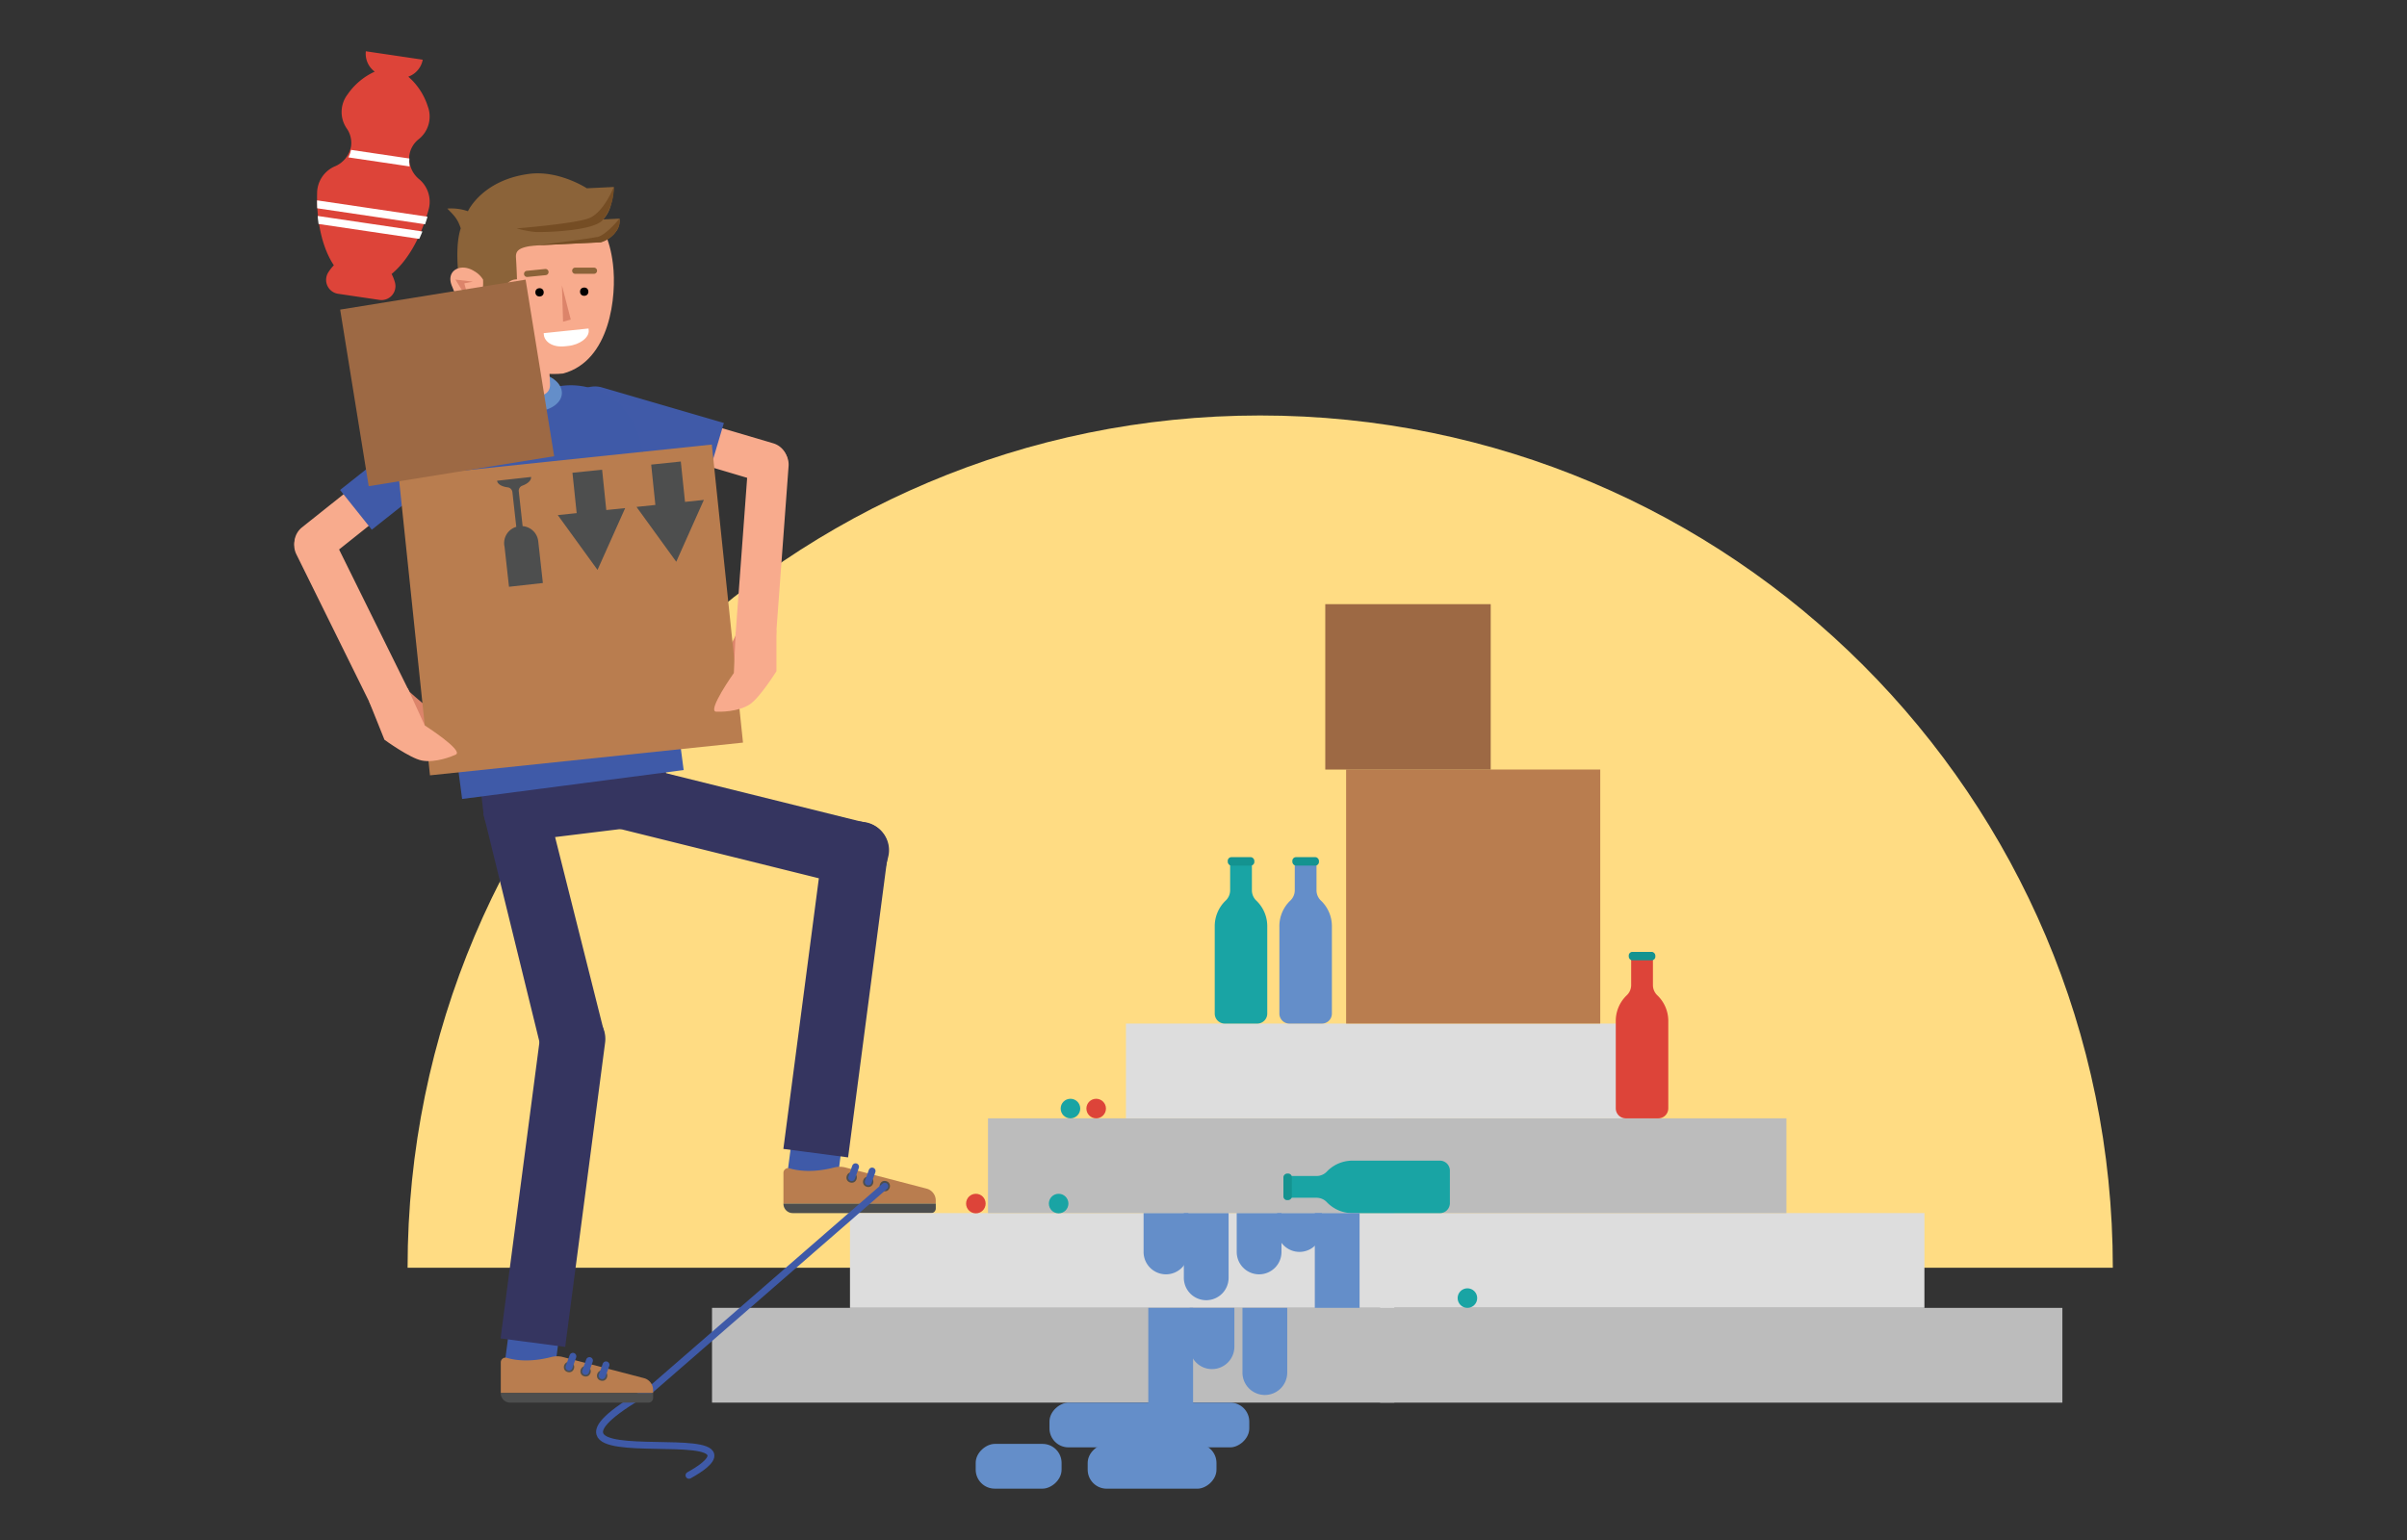 <svg id="Layer_1" data-name="Layer 1" xmlns="http://www.w3.org/2000/svg" xmlns:xlink="http://www.w3.org/1999/xlink" viewBox="0 0 708.66 453.54"><rect x="0" y="0" width="708.66" height="453.54" fill="#333333" stroke="none"/><defs><style>.cls-1,.cls-3{fill:none;}.cls-2{fill:#ffdc83;}.cls-3{stroke:#3f5aa8;stroke-linecap:round;stroke-miterlimit:10;stroke-width:2.03px;}.cls-12,.cls-4{fill:#f8ab8d;}.cls-5{fill:#405aa8;}.cls-6{fill:#353560;}.cls-7{fill:#e5e5e4;}.cls-8{fill:#3f5aa8;}.cls-9{fill:#b97d4f;}.cls-10{fill:#4d4e4e;}.cls-11{fill:#648ec9;}.cls-12,.cls-15{fill-rule:evenodd;}.cls-13{fill:#8b6339;}.cls-14{fill:#754d24;}.cls-15,.cls-16{fill:#dc846a;}.cls-17{fill:#fff;}.cls-18{fill:#9d6944;}.cls-19{fill:#dd4439;}.cls-20{clip-path:url(#clip-path);}.cls-21{fill:#bcbcbc;}.cls-22{fill:#ddd;}.cls-23{fill:#149390;}.cls-24{fill:#19a4a4;}</style><clipPath id="clip-path"><path id="_Clipping_Path_" data-name="&lt;Clipping Path&gt;" class="cls-1" d="M123.53,53.89a8,8,0,0,1-3-7.22,7.44,7.44,0,0,1,2.85-4.75,8.52,8.52,0,0,0,2.57-9.58,19.44,19.44,0,0,0-5.74-8.75,6.57,6.57,0,0,0,4.25-5l-16.75-2.48a6.57,6.57,0,0,0,2.62,6,19.44,19.44,0,0,0-8,6.71,8.52,8.52,0,0,0-.32,9.91,7.44,7.44,0,0,1,1.35,5.37,8,8,0,0,1-5,6,8.67,8.67,0,0,0-5,7.81c-.2,8.7,1.65,16.33,4.93,21.23a12.94,12.94,0,0,0-1.58,2,4.14,4.14,0,0,0,2.82,6.39l12.16,1.8a4.1,4.1,0,0,0,4.61-5.06,13,13,0,0,0-1-2.58c4.56-3.73,8.54-10.5,10.87-18.89A8.67,8.67,0,0,0,123.53,53.89Z"/></clipPath></defs><title>R-L23-U27</title><path id="_Path_" data-name="&lt;Path&gt;" class="cls-2" d="M371,122.36c-138.65,0-251,112.4-251,251H622.05C622.05,234.76,509.65,122.36,371,122.36Z"/><path id="_Path_2" data-name="&lt;Path&gt;" class="cls-3" d="M190.61,409.78c-12.12,6.92-14.64,10.52-14,12.53,1.74,5.95,31.53,1,32.67,6.09.41,1.83-3.05,4.21-6.43,6.09"/><path id="_Path_3" data-name="&lt;Path&gt;" class="cls-4" d="M171.25,120h0a6,6,0,0,0,4,7.43L224.27,142a6,6,0,0,0,7.43-4h0a6,6,0,0,0-4-7.43l-49.07-14.51A6,6,0,0,0,171.25,120Z"/><path id="_Path_4" data-name="&lt;Path&gt;" class="cls-5" d="M213.12,124.57l-4.26,14.34L173,128.42a7.5,7.5,0,0,1-5-9.3h0a7.5,7.5,0,0,1,9.3-5Z"/><path id="_Rectangle_" data-name="&lt;Rectangle&gt;" class="cls-6" d="M212,203.18h19.18a0,0,0,0,1,0,0v73.35a8.15,8.15,0,0,1-8.15,8.15h-2.89a8.15,8.15,0,0,1-8.15-8.15V203.18A0,0,0,0,1,212,203.18Z" transform="translate(-68.52 400.23) rotate(-76.06)"/><circle id="_Path_5" data-name="&lt;Path&gt;" class="cls-7" cx="192.56" cy="227.08" r="2.28" transform="translate(-27.79 26.86) rotate(-7.44)"/><path id="_Path_6" data-name="&lt;Path&gt;" class="cls-8" d="M247.09,286.32h0a7.43,7.43,0,0,1,6.4,8.33l-6.85,52.21a7.43,7.43,0,0,1-8.33,6.4h0a7.43,7.43,0,0,1-6.4-8.33l.18-1.36,6.67-50.85A7.43,7.43,0,0,1,247.09,286.32Z"/><path id="_Rectangle_2" data-name="&lt;Rectangle&gt;" class="cls-6" d="M237,241.46h19.18a0,0,0,0,1,0,0v90.42A8.15,8.15,0,0,1,248,340h-2.89a8.15,8.15,0,0,1-8.15-8.15V241.46A0,0,0,0,1,237,241.46Z" transform="translate(453.25 611.08) rotate(-172.53)"/><path id="_Path_7" data-name="&lt;Path&gt;" class="cls-9" d="M230.66,345.39v9.07H275.5v-.91a3.6,3.6,0,0,0-2.7-3.49l-23.88-6.22a6.66,6.66,0,0,0-3.35,0c-6.37,1.65-10.86.92-13.15.24A1.38,1.38,0,0,0,230.66,345.39Z"/><path id="_Path_8" data-name="&lt;Path&gt;" class="cls-10" d="M230.66,354.46v.07a2.74,2.74,0,0,0,2.74,2.74h40.73a1.38,1.38,0,0,0,1.38-1.38v-1.43Z"/><path id="_Path_9" data-name="&lt;Path&gt;" class="cls-6" d="M140.36,222.16l54.33-6.65,2,17.46a9.4,9.4,0,0,1-8.19,10.48l-35.66,4.37a9.4,9.4,0,0,1-10.48-8.19Z"/><path id="_Rectangle_3" data-name="&lt;Rectangle&gt;" class="cls-8" d="M128.19,114.69H194a0,0,0,0,1,0,0v96.5a20.35,20.35,0,0,1-20.35,20.35H149.22a21,21,0,0,1-21-21V114.69A0,0,0,0,1,128.19,114.69Z" transform="translate(343.27 323.91) rotate(172.56)"/><path id="_Path_10" data-name="&lt;Path&gt;" class="cls-4" d="M137.22,124.36h0a6,6,0,0,1-.87,8.37l-40,31.87a6,6,0,0,1-8.37-.87h0a6,6,0,0,1,.87-8.37l40-31.87A6,6,0,0,1,137.22,124.36Z"/><path id="_Path_11" data-name="&lt;Path&gt;" class="cls-5" d="M100.12,144.3,109.46,156l29.27-23.18a7.5,7.5,0,0,0,1.18-10.51h0a7.5,7.5,0,0,0-10.51-1.18Z"/><ellipse id="_Path_12" data-name="&lt;Path&gt;" class="cls-11" cx="156.5" cy="115.43" rx="5.81" ry="8.93" transform="translate(32.5 265.22) rotate(-86.79)"/><path id="_Path_13" data-name="&lt;Path&gt;" class="cls-4" d="M156.68,98h-.17a4.73,4.73,0,0,1,4.93,4.64l.49,10.4c.13,2.69-1.84,3.62-4.53,3.74h.08c-2.69.13-4.82-.61-4.95-3.3l-.49-10.4A4.87,4.87,0,0,1,156.68,98Z"/><path id="_Path_14" data-name="&lt;Path&gt;" class="cls-12" d="M165.81,110c-15.34,1.56-24.05-9.42-27.23-23.41-3.35-14.74,6-27.51,18.07-28.12,13.71-.69,22,4.27,23.81,19.28,1.16,9.42-.79,28.51-14.65,32.25Z"/><path id="_Path_15" data-name="&lt;Path&gt;" class="cls-13" d="M135.65,67.25c-1.34,4-1.06,9.87-.69,13.61a3.75,3.75,0,0,1,3.16-.95,4.48,4.48,0,0,1,.52.1h0l.25.07.25.08.27.11.19.08.32.15.25.14.25.15.24.17.24.18c.15.12.3.26.45.39s0,0,0,0l.09.1,0,.06.06.06,0,0,0,0v0a.19.19,0,0,1,0,0l.32,6.83a3.07,3.07,0,0,0,.84,2.26,3.72,3.72,0,0,0,.33.33,4.89,4.89,0,0,0,2.11.51,3.57,3.57,0,0,0,3.43-3.41L148.52,86a3.53,3.53,0,0,1,3.07-3.68l.62-.07c-.09-2.78-.21-5-.3-6.36-.11-1.7.47-2.85,4.21-3.41h.11l1.05-.13h.08c.65-.06,1.38-.12,2.18-.15l17.29-.82.2-.06a8.54,8.54,0,0,0,4.57-3.46,5.15,5.15,0,0,0,.79-3.47l-4.79.23a9.71,9.71,0,0,0,2.26-4.26,22.69,22.69,0,0,0,.85-5.29l-7.94.38s-8.22-5.4-17-4.24c-13.86,1.83-18,11-18,11a15,15,0,0,0-6.07-.78C133.58,63.4,134.69,64.28,135.65,67.25Z"/><path id="_Path_16" data-name="&lt;Path&gt;" class="cls-14" d="M157.37,72.33c.65-.06,1.38-.12,2.18-.15l17.29-.82.2-.06a8.54,8.54,0,0,0,4.57-3.46,5.15,5.15,0,0,0,.79-3.47s-3.9,4.84-6.51,5.43l-.2,0C173,70.38,161.24,71.85,157.37,72.33Z"/><g id="_Group_" data-name="&lt;Group&gt;"><line id="_Path_17" data-name="&lt;Path&gt;" class="cls-13" x1="174.87" y1="79.73" x2="169.4" y2="79.71"/><path id="_Path_18" data-name="&lt;Path&gt;" class="cls-13" d="M175,80.63a.91.91,0,0,0-.17-1.81l-5.47,0a.91.91,0,1,0,0,1.82l5.47,0Z"/></g><g id="_Group_2" data-name="&lt;Group&gt;"><line id="_Path_19" data-name="&lt;Path&gt;" class="cls-13" x1="160.6" y1="80.13" x2="155.16" y2="80.66"/><path id="_Path_20" data-name="&lt;Path&gt;" class="cls-13" d="M160.69,79.22a.91.91,0,0,1,0,1.81l-5.44.54a.91.91,0,0,1-.18-1.81l5.44-.54Z"/></g><circle id="_Path_21" data-name="&lt;Path&gt;" cx="158.84" cy="86.11" r="1.23" transform="translate(-3.9 7.62) rotate(-2.72)"/><circle id="_Path_22" data-name="&lt;Path&gt;" cx="172" cy="85.91" r="1.23" transform="translate(-3.88 8.25) rotate(-2.72)"/><path id="_Path_23" data-name="&lt;Path&gt;" class="cls-14" d="M180.72,55s-2.74,7.15-7,9.14c-3.62,1.69-21.6,3.12-21.6,3.12a30.78,30.78,0,0,0,5.65,1.07c1.65.09,17.52-.16,19.84-3.76A15.47,15.47,0,0,0,180.72,55Z"/><g id="_Group_3" data-name="&lt;Group&gt;"><path id="_Path_24" data-name="&lt;Path&gt;" class="cls-12" d="M142.22,82.34a7.24,7.24,0,0,0-2.64-2.51c-4-2.52-8.46-.11-6.51,4.44,1.36,3.17,3.8,11.07,6.19,8.08A15.37,15.37,0,0,0,142.22,82.34Z"/><polygon id="_Path_25" data-name="&lt;Path&gt;" class="cls-15" points="139.24 82.95 134.08 82.33 138.27 89.17 136.7 83.45 139.24 82.95"/></g><polygon id="_Path_26" data-name="&lt;Path&gt;" class="cls-15" points="165.44 84.04 165.78 94.75 168.05 94.12 165.44 84.04"/><path id="_Path_27" data-name="&lt;Path&gt;" class="cls-4" d="M89.88,155.25h0a6,6,0,0,1,8,2.63l22.66,45.88a6,6,0,0,1-2.63,8h0a6,6,0,0,1-8-2.63L87.25,163.24A6,6,0,0,1,89.88,155.25Z"/><path id="_Path_28" data-name="&lt;Path&gt;" class="cls-16" d="M120.34,203.52a101.27,101.27,0,0,0,8.82,7.25c-1.23,4.66-7.63,2.6-7.63,2.6Z"/><path id="_Path_29" data-name="&lt;Path&gt;" class="cls-4" d="M226.73,130.87h0a6,6,0,0,0-6.43,5.44l-3.77,51a6,6,0,0,0,5.44,6.43h0a6,6,0,0,0,6.43-5.44l3.77-51A6,6,0,0,0,226.73,130.87Z"/><path id="_Path_30" data-name="&lt;Path&gt;" class="cls-16" d="M216.63,187.05a101.27,101.27,0,0,1-5.45,10c2.9,3.86,8.05-.46,8.05-.46Z"/><path id="_Path_31" data-name="&lt;Path&gt;" class="cls-17" d="M167.32,101.88c3.42-.36,6.24-2.52,6-4.63l-.05-.5-13.2,1.37.05.5c.2,1.92,2.42,3.76,6.15,3.37Z"/><path id="_Path_32" data-name="&lt;Path&gt;" class="cls-6" d="M170.67,314.7h0a9.59,9.59,0,0,1-11.64-7l-16.72-68.11,17.39-6.2a.41.41,0,0,1,.5.3l17.44,69.34A9.59,9.59,0,0,1,170.67,314.7Z"/><path id="_Path_33" data-name="&lt;Path&gt;" class="cls-8" d="M163.88,342.14h0a7.43,7.43,0,0,1,6.4,8.33l-6.85,52.21a7.43,7.43,0,0,1-8.33,6.4h0a7.43,7.43,0,0,1-6.4-8.33l.18-1.36,6.67-50.85A7.43,7.43,0,0,1,163.88,342.14Z"/><path id="_Rectangle_4" data-name="&lt;Rectangle&gt;" class="cls-6" d="M153.77,297.27H173a0,0,0,0,1,0,0v90.42a8.15,8.15,0,0,1-8.15,8.15h-2.89a8.15,8.15,0,0,1-8.15-8.15V297.27a0,0,0,0,1,0,0Z" transform="translate(280.26 711.42) rotate(-172.53)"/><rect id="_Rectangle_5" data-name="&lt;Rectangle&gt;" class="cls-9" x="121.75" y="135.51" width="92.66" height="88.26" transform="translate(-17.77 18.45) rotate(-5.97)"/><path id="_Path_34" data-name="&lt;Path&gt;" class="cls-4" d="M108.69,206.65l4.5,11.21s7.49,5.45,11,6.12c4.07.78,9.07-1.3,10-1.75,2.41-1.2-9.13-8.58-9.13-8.58l-5-10.91Z"/><path id="_Path_35" data-name="&lt;Path&gt;" class="cls-4" d="M228.6,185.58l0,12.08s-4.89,7.86-7.88,9.8c-3.48,2.25-8.9,2.2-9.9,2.13-2.69-.2,5.24-11.39,5.24-11.39l.52-12Z"/><rect id="_Rectangle_6" data-name="&lt;Rectangle&gt;" class="cls-18" x="104.1" y="85.5" width="55.15" height="52.53" transform="matrix(0.99, -0.16, 0.16, 0.99, -16.59, 23.19)"/><path id="_Path_36" data-name="&lt;Path&gt;" class="cls-19" d="M123.53,52.88a8,8,0,0,1-3-7.22,7.44,7.44,0,0,1,2.85-4.75,8.52,8.52,0,0,0,2.57-9.58,19.44,19.44,0,0,0-5.74-8.75,6.57,6.57,0,0,0,4.25-5l-16.75-2.48a6.57,6.57,0,0,0,2.62,6,19.44,19.44,0,0,0-8,6.71,8.52,8.52,0,0,0-.32,9.91,7.44,7.44,0,0,1,1.35,5.37,8,8,0,0,1-5,6,8.67,8.67,0,0,0-5,7.81c-.2,8.7,1.65,16.33,4.93,21.23a12.94,12.94,0,0,0-1.58,2,4.14,4.14,0,0,0,2.82,6.39l12.16,1.8a4.1,4.1,0,0,0,4.61-5.06,13,13,0,0,0-1-2.58c4.56-3.73,8.54-10.5,10.87-18.89A8.67,8.67,0,0,0,123.53,52.88Z"/><g id="_Clip_Group_" data-name="&lt;Clip Group&gt;"><g class="cls-20"><g id="_Group_4" data-name="&lt;Group&gt;"><rect id="_Rectangle_7" data-name="&lt;Rectangle&gt;" class="cls-17" x="88.42" y="45.12" width="43.08" height="2.3" transform="translate(7.97 -15.61) rotate(8.43)"/><rect id="_Rectangle_8" data-name="&lt;Rectangle&gt;" class="cls-17" x="85.39" y="65.59" width="43.08" height="2.3" transform="translate(10.93 -14.95) rotate(8.43)"/><rect id="_Rectangle_9" data-name="&lt;Rectangle&gt;" class="cls-17" x="86.05" y="61.12" width="43.08" height="2.3" transform="translate(10.29 -15.09) rotate(8.43)"/></g></g></g><rect id="_Rectangle_10" data-name="&lt;Rectangle&gt;" class="cls-21" x="209.63" y="385.17" width="200.88" height="27.91"/><rect id="_Rectangle_11" data-name="&lt;Rectangle&gt;" class="cls-22" x="250.25" y="357.27" width="160.25" height="27.91"/><rect id="_Rectangle_12" data-name="&lt;Rectangle&gt;" class="cls-21" x="290.88" y="329.36" width="119.63" height="27.91"/><rect id="_Rectangle_13" data-name="&lt;Rectangle&gt;" class="cls-22" x="331.5" y="301.45" width="79" height="27.91"/><rect id="_Rectangle_14" data-name="&lt;Rectangle&gt;" class="cls-21" x="406.32" y="385.17" width="200.88" height="27.91" transform="translate(1013.52 798.26) rotate(180)"/><rect id="_Rectangle_15" data-name="&lt;Rectangle&gt;" class="cls-22" x="406.32" y="357.27" width="160.25" height="27.91" transform="translate(972.9 742.44) rotate(180)"/><rect id="_Rectangle_16" data-name="&lt;Rectangle&gt;" class="cls-21" x="406.32" y="329.36" width="119.63" height="27.91" transform="translate(932.27 686.63) rotate(180)"/><rect id="_Rectangle_17" data-name="&lt;Rectangle&gt;" class="cls-22" x="406.32" y="301.45" width="79" height="27.91" transform="translate(891.65 630.81) rotate(180)"/><circle id="_Path_37" data-name="&lt;Path&gt;" class="cls-10" cx="250.75" cy="346.82" r="1.52" transform="translate(-147.9 502.51) rotate(-75.47)"/><circle id="_Path_38" data-name="&lt;Path&gt;" class="cls-10" cx="255.63" cy="348.08" r="1.52" transform="translate(-145.47 508.18) rotate(-75.47)"/><circle id="_Path_39" data-name="&lt;Path&gt;" class="cls-10" cx="260.5" cy="349.35" r="1.52" transform="translate(-143.04 513.84) rotate(-75.47)"/><polyline id="_Path_40" data-name="&lt;Path&gt;" class="cls-3" points="260.5 349.35 218.88 385.55 190.44 410.27"/><path id="_Path_41" data-name="&lt;Path&gt;" class="cls-9" d="M147.44,401.2v9.07h44.84v-.91a3.6,3.6,0,0,0-2.7-3.49l-23.88-6.22a6.66,6.66,0,0,0-3.35,0c-6.37,1.65-10.86.92-13.15.24A1.38,1.38,0,0,0,147.44,401.2Z"/><path id="_Path_42" data-name="&lt;Path&gt;" class="cls-10" d="M147.44,410.27v.07a2.74,2.74,0,0,0,2.74,2.74h40.73a1.38,1.38,0,0,0,1.38-1.38v-1.43Z"/><line id="_Path_43" data-name="&lt;Path&gt;" class="cls-3" x1="250.75" y1="346.82" x2="251.89" y2="343.62"/><line id="_Path_44" data-name="&lt;Path&gt;" class="cls-3" x1="255.63" y1="348.08" x2="256.76" y2="344.88"/><circle id="_Path_45" data-name="&lt;Path&gt;" class="cls-10" cx="167.53" cy="402.64" r="1.52" transform="translate(-264.26 463.77) rotate(-75.47)"/><circle id="_Path_46" data-name="&lt;Path&gt;" class="cls-10" cx="172.41" cy="403.9" r="1.52" transform="translate(-261.83 469.43) rotate(-75.47)"/><circle id="_Path_47" data-name="&lt;Path&gt;" class="cls-10" cx="177.28" cy="405.16" r="1.52" transform="translate(-259.4 475.1) rotate(-75.47)"/><line id="_Path_48" data-name="&lt;Path&gt;" class="cls-3" x1="167.53" y1="402.64" x2="168.67" y2="399.44"/><line id="_Path_49" data-name="&lt;Path&gt;" class="cls-3" x1="172.41" y1="403.9" x2="173.55" y2="400.7"/><line id="_Path_50" data-name="&lt;Path&gt;" class="cls-3" x1="177.28" y1="405.16" x2="178.42" y2="401.96"/><polygon id="_Path_51" data-name="&lt;Path&gt;" class="cls-10" points="187.4 149.29 199.1 165.44 207.23 147.23 201.68 147.81 200.44 135.92 191.72 136.83 192.95 148.71 187.4 149.29"/><polygon id="_Path_52" data-name="&lt;Path&gt;" class="cls-10" points="164.22 151.7 175.92 167.84 184.06 149.64 178.5 150.21 177.27 138.33 168.54 139.23 169.78 151.12 164.22 151.7"/><path id="_Path_53" data-name="&lt;Path&gt;" class="cls-10" d="M159.83,171.7l-1.36-12.27a5,5,0,0,0-4.6-4.47l-1.13-10.23a1.59,1.59,0,0,1,1-1.68c1.65-.59,2.72-1.58,2.61-2.58l-10,1.11c.11,1,1.39,1.74,3.14,1.95a1.59,1.59,0,0,1,1.37,1.41L152,155.16a5,5,0,0,0-3.54,5.38c0,.11,0,.21.07.32l1.33,11.95Z"/><rect id="_Rectangle_18" data-name="&lt;Rectangle&gt;" class="cls-9" x="396.32" y="226.63" width="74.82" height="74.82"/><rect id="_Rectangle_19" data-name="&lt;Rectangle&gt;" class="cls-18" x="390.18" y="177.93" width="48.71" height="48.71"/><path id="_Path_54" data-name="&lt;Path&gt;" class="cls-11" d="M387.6,262.26v-8.58H381.2v8.58a4.18,4.18,0,0,1-1.41,3.06,10.44,10.44,0,0,0-3.12,7.67v25.52a2.94,2.94,0,0,0,2.94,2.94h9.58a2.94,2.94,0,0,0,2.94-2.94V273a10.44,10.44,0,0,0-3.12-7.67A4.18,4.18,0,0,1,387.6,262.26Z"/><rect id="_Rectangle_20" data-name="&lt;Rectangle&gt;" class="cls-23" x="380.49" y="252.44" width="7.83" height="2.48" rx="1.05" ry="1.05"/><path id="_Path_55" data-name="&lt;Path&gt;" class="cls-24" d="M387.68,346.34H379.1v6.41h8.58a4.18,4.18,0,0,1,3.06,1.41,10.44,10.44,0,0,0,7.67,3.12h25.52a2.94,2.94,0,0,0,2.94-2.94v-9.58a2.94,2.94,0,0,0-2.94-2.94H398.41a10.44,10.44,0,0,0-7.67,3.12A4.18,4.18,0,0,1,387.68,346.34Z"/><rect id="_Rectangle_21" data-name="&lt;Rectangle&gt;" class="cls-23" x="375.19" y="348.3" width="7.83" height="2.48" rx="1.05" ry="1.05" transform="translate(29.56 728.64) rotate(-90)"/><path id="_Path_56" data-name="&lt;Path&gt;" class="cls-24" d="M368.58,262.26v-8.58h-6.41v8.58a4.18,4.18,0,0,1-1.41,3.06,10.44,10.44,0,0,0-3.12,7.67v25.52a2.94,2.94,0,0,0,2.94,2.94h9.58a2.94,2.94,0,0,0,2.94-2.94V273a10.44,10.44,0,0,0-3.12-7.67A4.18,4.18,0,0,1,368.58,262.26Z"/><rect id="_Rectangle_22" data-name="&lt;Rectangle&gt;" class="cls-23" x="361.47" y="252.44" width="7.83" height="2.48" rx="1.05" ry="1.05"/><path id="_Path_57" data-name="&lt;Path&gt;" class="cls-19" d="M486.65,290.17v-8.58h-6.41v8.58a4.18,4.18,0,0,1-1.41,3.06,10.44,10.44,0,0,0-3.12,7.67v25.52a2.94,2.94,0,0,0,2.94,2.94h9.58a2.94,2.94,0,0,0,2.94-2.94V300.9a10.44,10.44,0,0,0-3.12-7.67A4.18,4.18,0,0,1,486.65,290.17Z"/><rect id="_Rectangle_23" data-name="&lt;Rectangle&gt;" class="cls-23" x="479.53" y="280.34" width="7.83" height="2.48" rx="1.05" ry="1.05"/><path id="_Path_58" data-name="&lt;Path&gt;" class="cls-11" d="M343.28,375.3h0a6.59,6.59,0,0,1-6.59-6.59V357.27h13.18v11.45A6.59,6.59,0,0,1,343.28,375.3Z"/><path id="_Path_59" data-name="&lt;Path&gt;" class="cls-11" d="M355.13,382.92h0a6.59,6.59,0,0,1-6.59-6.59V357.27h13.18v19.06A6.59,6.59,0,0,1,355.13,382.92Z"/><path id="_Path_60" data-name="&lt;Path&gt;" class="cls-11" d="M370.7,375.3h0a6.59,6.59,0,0,1-6.59-6.59V357.27h13.18v11.45A6.59,6.59,0,0,1,370.7,375.3Z"/><path id="_Path_61" data-name="&lt;Path&gt;" class="cls-11" d="M382.54,368.69h0A6.59,6.59,0,0,1,376,362.1v-4.83h13.18v4.83A6.59,6.59,0,0,1,382.54,368.69Z"/><path id="_Path_62" data-name="&lt;Path&gt;" class="cls-11" d="M372.39,410.83h0a6.59,6.59,0,0,0,6.59-6.59V385.17H365.8v19.06A6.59,6.59,0,0,0,372.39,410.83Z"/><path id="_Path_63" data-name="&lt;Path&gt;" class="cls-11" d="M356.83,403.21h0a6.59,6.59,0,0,0,6.59-6.59V385.17H350.24v11.45A6.59,6.59,0,0,0,356.83,403.21Z"/><rect id="_Rectangle_24" data-name="&lt;Rectangle&gt;" class="cls-11" x="338.08" y="385.17" width="13.18" height="30.53"/><rect id="_Rectangle_25" data-name="&lt;Rectangle&gt;" class="cls-11" x="387.1" y="357.27" width="13.18" height="27.91"/><rect id="_Rectangle_26" data-name="&lt;Rectangle&gt;" class="cls-11" x="331.8" y="390.25" width="13.18" height="58.83" rx="5.6" ry="5.6" transform="translate(758.06 81.28) rotate(90)"/><rect id="_Rectangle_27" data-name="&lt;Rectangle&gt;" class="cls-11" x="332.6" y="412.87" width="13.18" height="37.92" rx="5.6" ry="5.6" transform="translate(771.02 92.65) rotate(90)"/><rect id="_Rectangle_28" data-name="&lt;Rectangle&gt;" class="cls-11" x="293.32" y="419.19" width="13.18" height="25.29" rx="5.6" ry="5.6" transform="translate(731.74 131.92) rotate(90)"/><circle id="_Path_64" data-name="&lt;Path&gt;" class="cls-24" cx="315.16" cy="326.48" r="2.88"/><circle id="_Path_65" data-name="&lt;Path&gt;" class="cls-19" cx="322.73" cy="326.48" r="2.88"/><circle id="_Path_66" data-name="&lt;Path&gt;" class="cls-24" cx="311.68" cy="354.46" r="2.88"/><circle id="_Path_67" data-name="&lt;Path&gt;" class="cls-19" cx="287.31" cy="354.46" r="2.88"/><circle id="_Path_68" data-name="&lt;Path&gt;" class="cls-24" cx="432.03" cy="382.3" r="2.88"/></svg>
